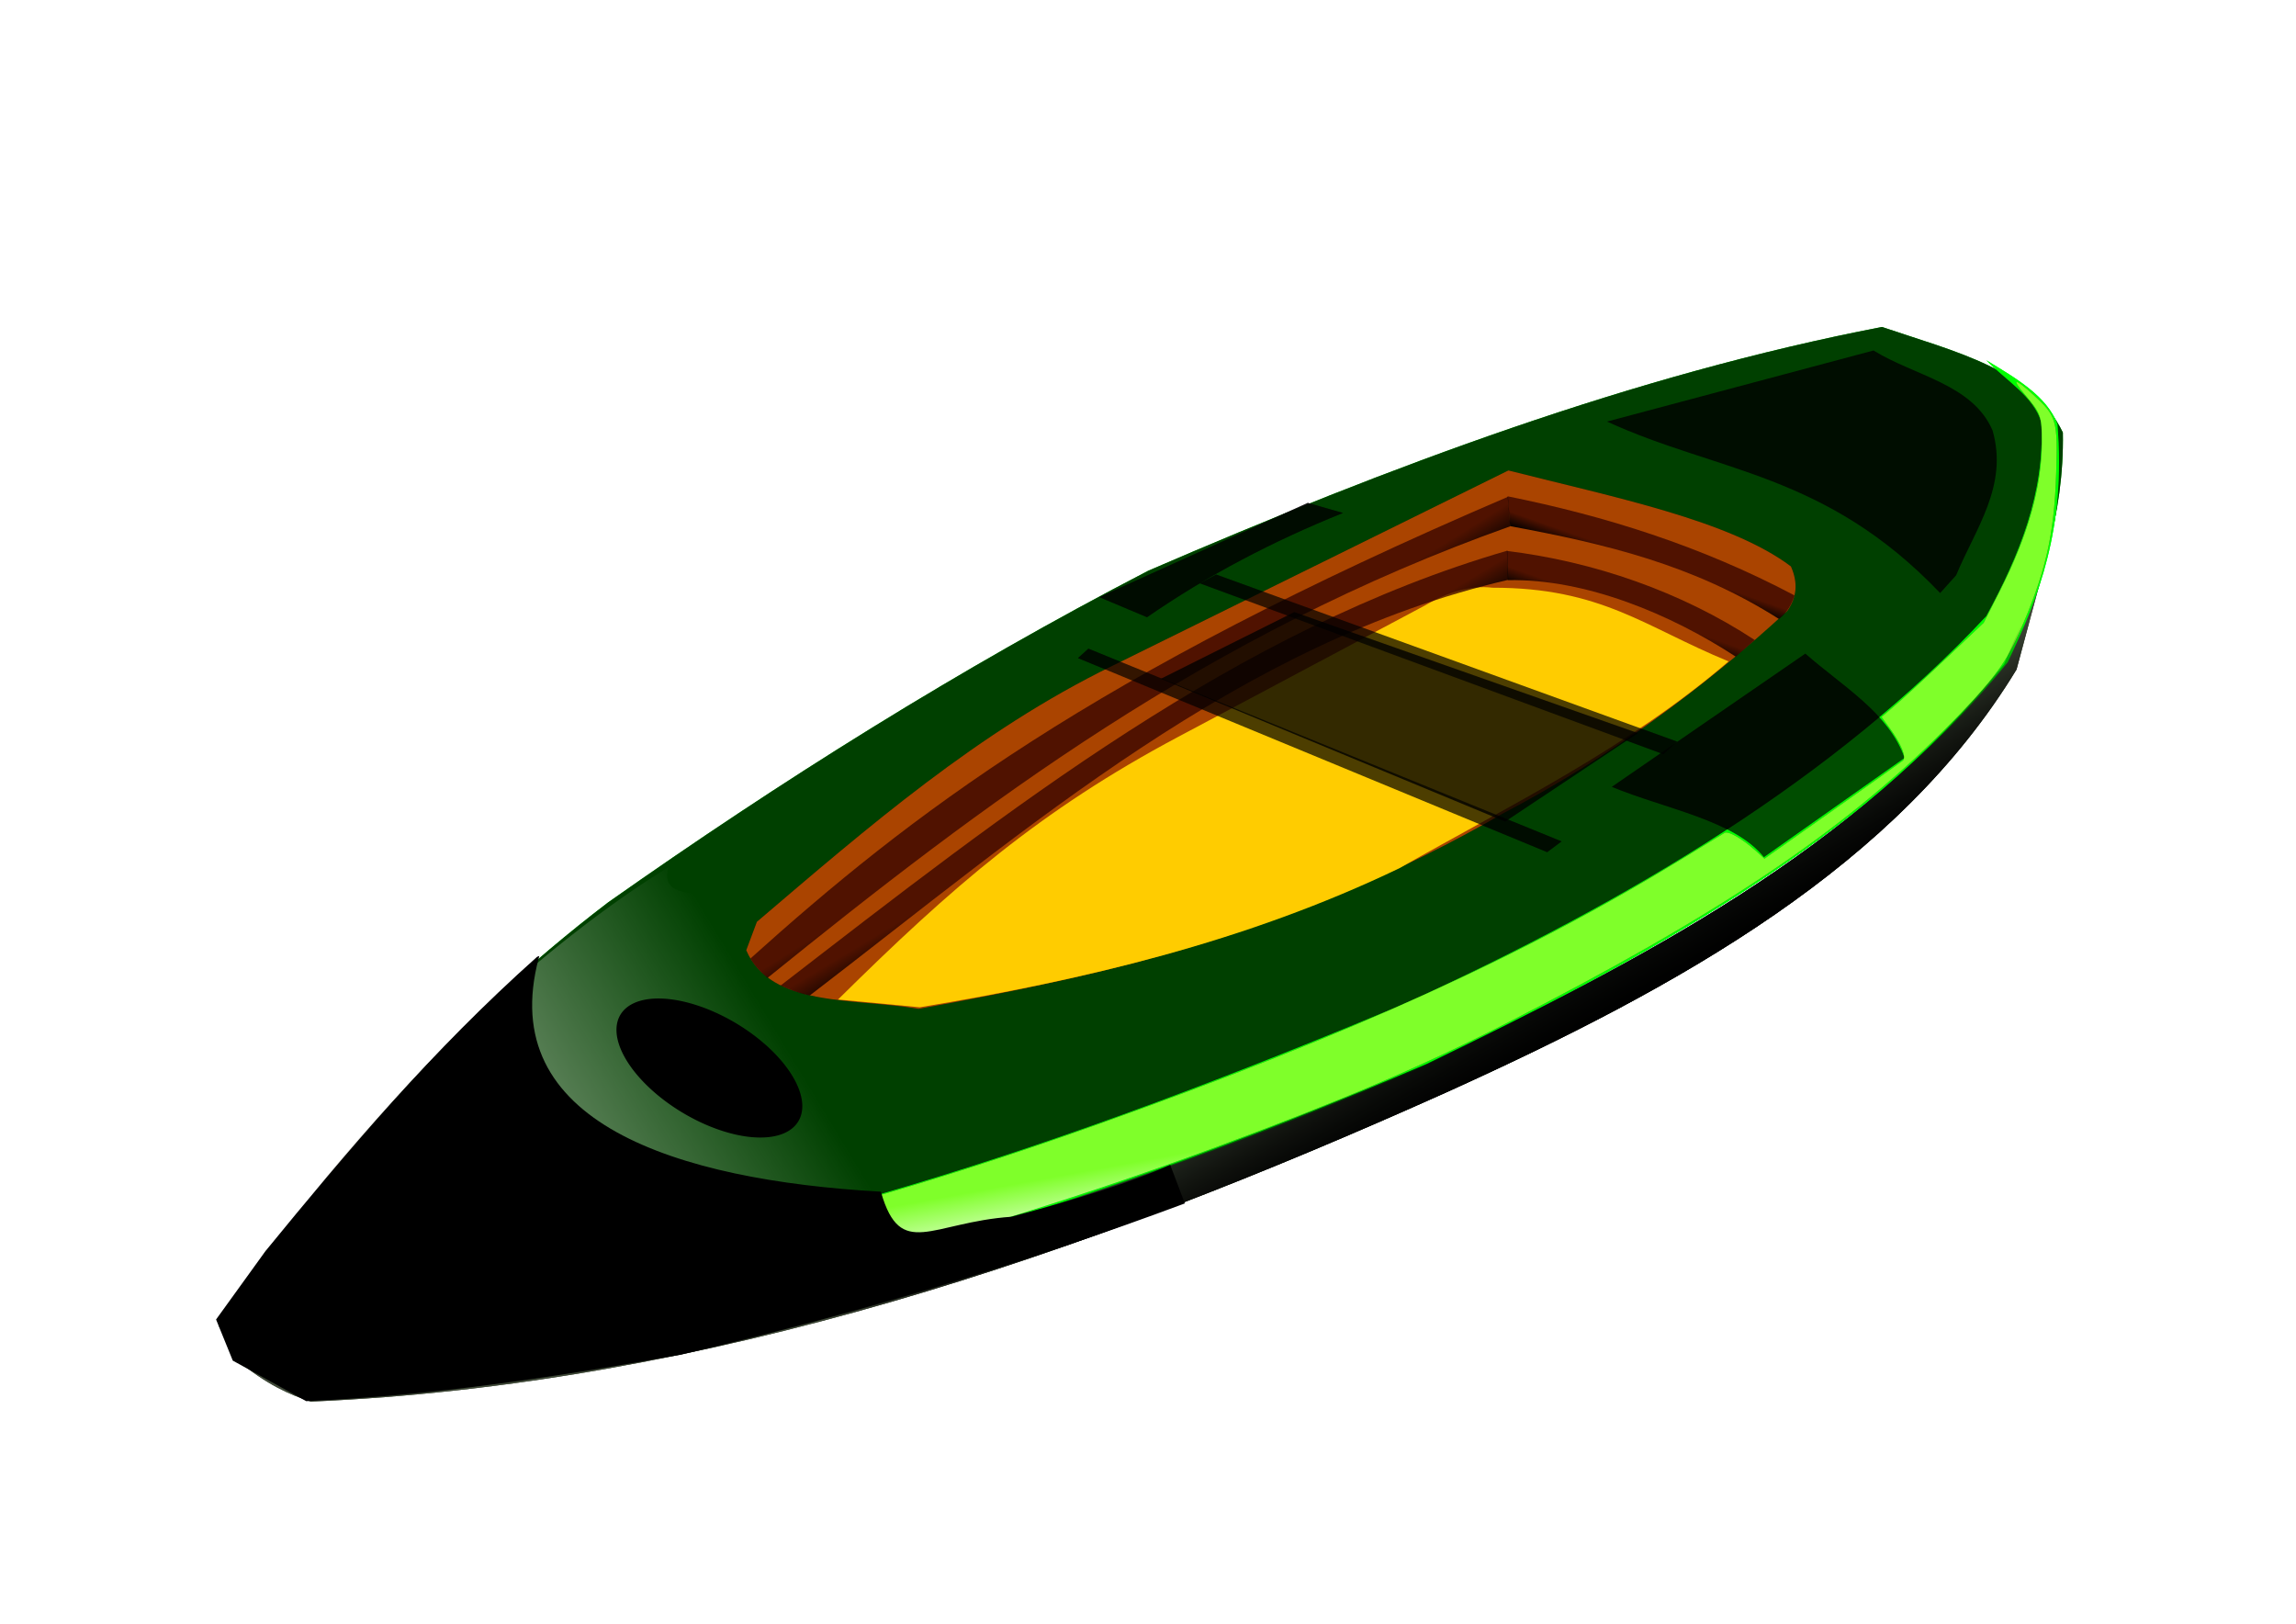 <?xml version="1.0" encoding="UTF-8"?>
<svg viewBox="0 0 1052.362 744.094" xmlns="http://www.w3.org/2000/svg" xmlns:xlink="http://www.w3.org/1999/xlink">
 <defs>
  <filter id="a" x="0" y="0" width="1" height="1">
   <feGaussianBlur in="SourceAlpha" result="result0" stdDeviation="2.3"/>
   <feMorphology in="SourceAlpha" radius="6.6" result="result1"/>
   <feGaussianBlur in="result1" stdDeviation="8.9"/>
   <feColorMatrix result="result91" values="1 0 0 0 0 0 1 0 0 0 0 0 1 0 0 0 0 0 0.3 0"/>
   <feComposite in="result0" in2="result91" operator="out" result="result2"/>
   <feGaussianBlur result="result4" stdDeviation="1.7"/>
   <feDiffuseLighting result="result92" surfaceScale="10">
    <feDistantLight azimuth="225" elevation="45"/>
   </feDiffuseLighting>
   <feBlend in2="SourceGraphic" mode="multiply" result="result93"/>
   <feComposite in2="SourceAlpha" operator="in" result="result3"/>
   <feSpecularLighting in="result4" result="result94" specularExponent="17.9" surfaceScale="5">
    <feDistantLight azimuth="225" elevation="45"/>
   </feSpecularLighting>
   <feComposite in2="result3" operator="atop"/>
  </filter>
  <linearGradient id="b">
   <stop stop-color="#fff" offset="0"/>
   <stop stop-color="#fff" stop-opacity="0" offset="1"/>
  </linearGradient>
  <linearGradient id="c">
   <stop offset="0"/>
   <stop stop-color="#784421" offset="1"/>
  </linearGradient>
  <linearGradient id="n" x1="125.53" x2="351.83" y1="601.87" y2="465.39" gradientUnits="userSpaceOnUse">
   <stop stop-color="#e3e2db" offset="0"/>
   <stop stop-color="#e3e2db" stop-opacity="0" offset="1"/>
  </linearGradient>
  <linearGradient id="d" x1="489.42" x2="456.03" y1="615.43" y2="557.61" gradientUnits="userSpaceOnUse">
   <stop offset="0"/>
   <stop stop-opacity="0" offset="1"/>
  </linearGradient>
  <linearGradient id="m" x1="542.43" x2="576.98" y1="231.61" y2="325.47" gradientUnits="userSpaceOnUse" xlink:href="#b"/>
  <linearGradient id="e" x1="807.88" x2="769.88" y1="205.7" y2="303.59" gradientUnits="userSpaceOnUse" xlink:href="#b"/>
  <linearGradient id="l" x1="252.45" x2="246.75" y1="613.8" y2="582.85" gradientUnits="userSpaceOnUse" xlink:href="#b"/>
  <linearGradient id="k" x1="69.219" x2="183.23" y1="633.34" y2="555.17" gradientUnits="userSpaceOnUse" xlink:href="#b"/>
  <linearGradient id="j" x1="751.74" x2="753.98" y1="262.59" y2="256.28" gradientUnits="userSpaceOnUse" xlink:href="#c"/>
  <linearGradient id="i" x1="740.85" x2="743.5" y1="285.48" y2="277.95" gradientUnits="userSpaceOnUse" xlink:href="#c"/>
  <linearGradient id="h" x1="526.31" x2="517.67" y1="373.26" y2="358.87" gradientUnits="userSpaceOnUse" xlink:href="#c"/>
  <linearGradient id="g" x1="536.09" x2="527.46" y1="346.77" y2="332.95" gradientUnits="userSpaceOnUse" xlink:href="#c"/>
  <linearGradient id="f" x1="382.35" x2="365.07" y1="650.81" y2="540.25" gradientUnits="userSpaceOnUse" xlink:href="#b"/>
 </defs>
 <path d="m145.11 628.93c176.76-25.213 346.48-71.533 507.88-142.81 102.16-50.037 202.65-101.47 267.18-183.11 14.512-33.114 26.045-67.121 25.336-104.8-13.846-28.856-49.941-37.174-82.919-48.369-113.89 21.951-225.44 63.835-336.28 111.71-86.651 44.911-168.62 96.371-247.61 152.02-73.798 56.253-128.97 122.38-178.51 192.33z" fill="#008000"/>
 <path d="m691.38 215.59c48.576 12.337 101.39 22.857 129.48 43.974 3.393 7.573 2.655 14.32-1.629 20.359-39.056 36.05-82.03 67.528-130.29 92.835-95.08 54.877-181.9 73.979-267.92 89.578-29.656-5.121-67.699-0.564-78.991-26.873l4.886-13.029c50.928-43.411 101.49-87.295 162.87-117.27z" fill="#a40"/>
 <path d="m691.03 215.92c48.576 12.337 101.39 22.857 129.48 43.974 3.393 7.573 2.655 14.32-1.629 20.359-39.056 36.05-82.03 67.528-130.29 92.835-95.08 54.877-181.9 73.979-267.92 89.578-29.656-5.121-67.699-0.564-78.991-26.873l4.886-13.029c50.928-43.411 101.49-87.295 162.87-117.27z" fill="url(#e)"/>
 <path d="m684.05 269.33c50.157-0.018 69.615 17.918 108.23 33.766-45.851 39.407-99.319 65.485-150.93 94.808-70.55 33.855-144.64 51.188-219.76 63.699l-37.477-3.561c52.445-51.867 92.696-86.717 155.8-120.31l113.19-60.261c11.075-6.514 21.406-9.307 30.945-8.143z" fill="#ffb380"/>
 <path d="m100.16 607.29 8.958 16.287c12.973 10.851 23.457 15.482 33.388 18.73 182.41-7.846 353.22-66.719 520.36-141.7 107.72-48.722 206.84-104.08 261.4-193.81l11.401-42.346-17.101 39.903c-68.684 85.497-165.85 135.39-264.66 183.23-164.24 70.207-333.17 118.98-508.15 140.07z" fill="#3e4837"/>
 <path d="m100.16 605.66 21.987-32.574c9.056 15.461 25.81 19.375 43.974 21.173 176.97-17.872 329.91-72.435 478.02-134.37 104.18-47.778 197.31-103.73 266.29-177.53 15.103-27.764 26.886-56.433 25.245-88.763-3.491-11.963-16.277-19.278-25.245-28.502 13.733 8.334 27.799 16.502 32.574 29.316 3.952 47.927-8.627 79.322-22.802 109.12-65.981 81.79-164.85 134.8-267.1 184.86-159.57 69.081-328.52 115.52-506.52 140.07z" fill="#0f0"/>
 <path d="m738.79 360.59 88.677-61.038c16.946 14.913 38.429 27.233 45.49 47.794l-64.493 45.49c-13.378-16.903-45.342-22.19-69.675-32.246z" fill="#4d4d4d"/>
 <path d="m599.44 230.46 16.123 4.607c-32.183 12.945-62.252 28.707-89.829 47.794l-21.881-9.213z" fill="#4d4d4d"/>
 <path d="m691.03 215.92c48.576 12.337 101.39 22.857 129.48 43.974 3.393 7.573 2.655 14.32-1.629 20.359-39.056 36.05-82.03 67.528-130.29 92.835-95.08 54.877-181.9 73.979-267.92 89.578-29.656-5.121-67.699-0.564-78.991-26.873l4.886-13.029c50.928-43.411 101.49-87.295 162.87-117.27z" fill="url(#m)"/>
 <path d="m532.06 311.07 48.945-36.277 158.35 58.734-53.552 39.732z" fill="#333"/>
 <path d="m557.4 263.28 211.33 76.585-6.334 5.758-212.48-78.312z" fill="#4d4d4d"/>
 <path d="m498.86 297.26 216.88 88.323-6.59 4.941-215.08-88.94z" fill="#4d4d4d"/>
 <path d="m123.06 616.39-22.2-10.836 10.608-15.508 10.608-15.508 3.881 4.534c5.502 6.427 17.974 12.251 30.408 14.197 8.331 1.304 12.085 1.308 23.033 0.023 108.17-12.7 208.03-36.783 324.03-78.141 117.14-41.767 195.75-77.529 268.34-122.06 9.501-5.83 17.932-10.976 18.735-11.435 1.684-0.963 8.201 2.796 14.146 8.16l4.09 3.691 31.035-21.907c17.069-12.049 31.643-22.412 32.387-23.029 1.757-1.458-0.744-7.659-5.971-14.805l-3.791-5.182 6.508-5.579c3.579-3.068 14.117-12.791 23.416-21.605l16.908-16.026 7.445-14.672c12.887-25.397 19.202-47.823 19.202-68.193 0-11.753-0.453-13.021-7.732-21.625-6.525-7.714-4.704-7.769 3.675-0.111 10.867 9.932 11.372 11.646 10.623 36.055-0.884 28.807-4.941 46.115-17.388 74.185-6.079 13.708-13.382 23.058-34.327 43.947-46.663 46.538-103.85 84.769-200.73 134.2-38.185 19.483-74.437 34.953-131.49 56.109-117.93 43.73-247.38 77.161-375.55 96.981-18.44 2.852-34.465 5.138-35.612 5.082s-12.075-4.979-24.285-10.939z" fill="#008000"/>
 <path d="m123.06 616.39-22.2-10.836 10.608-15.508 10.608-15.508 3.881 4.534c5.502 6.427 17.974 12.251 30.408 14.197 8.331 1.304 12.085 1.308 23.033 0.023 108.17-12.7 208.03-36.783 324.03-78.141 117.14-41.767 195.75-77.529 268.34-122.06 9.501-5.83 17.932-10.976 18.735-11.435 1.684-0.963 8.201 2.796 14.146 8.16l4.09 3.691 31.035-21.907c17.069-12.049 31.643-22.412 32.387-23.029 1.757-1.458-0.744-7.659-5.971-14.805l-3.791-5.182 6.508-5.579c3.579-3.068 14.117-12.791 23.416-21.605l16.908-16.026 7.445-14.672c12.887-25.397 19.202-47.823 19.202-68.193 0-11.753-0.453-13.021-7.732-21.625-6.525-7.714-4.704-7.769 3.675-0.111 10.867 9.932 11.372 11.646 10.623 36.055-0.884 28.807-4.941 46.115-17.388 74.185-6.079 13.708-13.382 23.058-34.327 43.947-46.663 46.538-103.85 84.769-200.73 134.2-38.185 19.483-74.437 34.953-131.49 56.109-117.93 43.73-247.38 77.161-375.55 96.981-18.44 2.852-34.465 5.138-35.612 5.082s-12.075-4.979-24.285-10.939z" fill="#7fff2a"/>
 <path d="m145.11 628.93c176.76-25.213 346.48-71.533 507.88-142.81 102.16-50.037 202.65-101.47 267.18-183.11 14.512-33.114 26.045-67.121 25.336-104.8-13.846-28.856-49.941-37.174-82.919-48.369-113.89 21.951-225.44 63.835-336.28 111.71-86.651 44.911-168.62 96.371-247.61 152.02-73.798 56.253-128.97 122.38-178.51 192.33z" fill="#008000" filter="url(#a)"/>
 <path d="m691.38 215.59c48.576 12.337 101.39 22.857 129.48 43.974 3.393 7.573 2.655 14.32-1.629 20.359-39.056 36.05-82.03 67.528-130.29 92.835-95.08 54.877-181.9 73.979-267.92 89.578-29.656-5.121-67.699-0.564-78.991-26.873l4.886-13.029c50.928-43.411 101.49-87.295 162.87-117.27z" fill="#a40"/>
 <path d="m691.03 215.92c48.576 12.337 101.39 22.857 129.48 43.974 3.393 7.573 2.655 14.32-1.629 20.359-39.056 36.05-82.03 67.528-130.29 92.835-95.08 54.877-181.9 73.979-267.92 89.578-29.656-5.121-67.699-0.564-78.991-26.873l4.886-13.029c50.928-43.411 101.49-87.295 162.87-117.27z" fill="url(#e)"/>
 <path d="m684.05 269.33c50.157-0.018 69.615 17.918 108.23 33.766-45.851 39.407-99.319 65.485-150.93 94.808-70.55 33.855-144.64 51.188-219.76 63.699l-37.477-3.561c52.445-51.867 92.696-86.717 155.8-120.31l113.19-60.261c11.075-6.514 21.406-9.307 30.945-8.143z" fill="#fc0"/>
 <path d="m100.16 607.29 8.958 16.287c12.973 10.851 23.457 15.482 33.388 18.73 182.41-7.846 353.22-66.719 520.36-141.7 107.72-48.722 206.84-104.08 261.4-193.81l11.401-42.346-17.101 39.903c-68.684 85.497-165.85 135.39-264.66 183.23-164.24 70.207-333.17 118.98-508.15 140.07z" fill="#3e4837"/>
 <path d="m100.16 605.66 21.987-32.574c9.056 15.461 25.81 19.375 43.974 21.173 176.97-17.872 329.91-72.435 478.02-134.37 104.18-47.778 197.31-103.73 266.29-177.53 15.103-27.764 26.886-56.433 25.245-88.763-3.491-11.963-16.277-19.278-25.245-28.502 13.733 8.334 27.799 16.502 32.574 29.316 3.952 47.927-8.627 79.322-22.802 109.12-65.981 81.79-164.85 134.8-267.1 184.86-159.57 69.081-328.52 115.52-506.52 140.07z" fill="#0f0"/>
 <path d="m738.79 360.59 88.677-61.038c16.946 14.913 38.429 27.233 45.49 47.794l-64.493 45.49c-13.378-16.903-45.342-22.19-69.675-32.246z" fill="#4d4d4d" filter="url(#a)"/>
 <path d="m599.44 230.46 16.123 4.607c-32.183 12.945-62.252 28.707-89.829 47.794l-21.881-9.213z" fill="#4d4d4d" filter="url(#a)"/>
 <path d="m343.98 439.23c73.045-65.618 155.25-129.4 347.22-211.58l1.008 13.532c-139.13 49.498-241.9 127.33-340.39 206.94-3.153-2.605-5.843-5.518-7.846-8.889z" fill="url(#g)" filter="url(#a)"/>
 <path d="m357.77 451.65c104.43-80.593 209.39-163.4 333.15-199.31l0.36 13.388c-122.32 28.382-219.76 113.5-320.09 190.45-5.484-1.133-9.435-2.841-13.424-4.535z" fill="url(#h)" filter="url(#a)"/>
 <path d="m691 227.44c44.64 8.997 88.396 22.634 131.5 45.418-1.211 4.015-3.237 7.738-7.126 10.797-39.06-24.794-79.609-34.458-123.23-42.539z" fill="url(#j)" filter="url(#a)"/>
 <path d="m690.7 252.48c39.723 4.859 79.674 18.58 113.58 40.812l-8.709 7.63c-29.662-19.352-68.634-35.745-104.44-35.053z" fill="url(#i)" filter="url(#a)"/>
 <path d="m532.06 311.07 61.16-30.577 157.54 55.477-60.881 40.546z" fill="#333" filter="url(#a)"/>
 <path d="m557.4 263.28 211.33 76.585-6.334 5.758-212.48-78.312z" fill="#4d4d4d" filter="url(#a)"/>
 <path d="m498.86 297.26 216.88 88.323-6.59 4.941-215.08-88.94z" fill="#4d4d4d" filter="url(#a)"/>
 <path d="m123.06 616.39-22.2-10.836 10.608-15.508 10.608-15.508 3.881 4.534c5.502 6.427 17.974 12.251 30.408 14.197 8.331 1.304 12.085 1.308 23.033 0.023 108.17-12.7 208.03-36.783 324.03-78.141 117.14-41.767 195.75-77.529 268.34-122.06 9.501-5.83 17.932-10.976 18.735-11.435 1.684-0.963 8.201 2.796 14.146 8.16l4.09 3.691 31.035-21.907c17.069-12.049 31.643-22.412 32.387-23.029 1.757-1.458-0.744-7.659-5.971-14.805l-3.791-5.182 6.508-5.579c3.579-3.068 14.117-12.791 23.416-21.605l16.908-16.026 7.445-14.672c12.887-25.397 19.202-47.823 19.202-68.193 0-11.753-0.453-13.021-7.732-21.625-6.525-7.714-4.704-7.769 3.675-0.111 10.867 9.932 11.372 11.646 10.623 36.055-0.884 28.807-4.941 46.115-17.388 74.185-6.079 13.708-13.382 23.058-34.327 43.947-46.663 46.538-103.85 84.769-200.73 134.2-38.185 19.483-74.437 34.953-131.49 56.109-117.93 43.73-247.38 77.161-375.55 96.981-18.44 2.852-34.465 5.138-35.612 5.082s-12.075-4.979-24.285-10.939z" fill="#008000"/>
 <path d="m123.06 616.39-22.2-10.836 10.608-15.508 10.608-15.508 3.881 4.534c5.502 6.427 17.974 12.251 30.408 14.197 8.331 1.304 12.085 1.308 23.033 0.023 108.17-12.7 208.03-36.783 324.03-78.141 117.14-41.767 195.75-77.529 268.34-122.06 9.501-5.83 17.932-10.976 18.735-11.435 1.684-0.963 8.201 2.796 14.146 8.16l4.09 3.691 31.035-21.907c17.069-12.049 31.643-22.412 32.387-23.029 1.757-1.458-0.744-7.659-5.971-14.805l-3.791-5.182 6.508-5.579c3.579-3.068 14.117-12.791 23.416-21.605l16.908-16.026 7.445-14.672c12.887-25.397 19.202-47.823 19.202-68.193 0-11.753-0.453-13.021-7.732-21.625-6.525-7.714-4.704-7.769 3.675-0.111 10.867 9.932 11.372 11.646 10.623 36.055-0.884 28.807-4.941 46.115-17.388 74.185-6.079 13.708-13.382 23.058-34.327 43.947-46.663 46.538-103.85 84.769-200.73 134.2-38.185 19.483-74.437 34.953-131.49 56.109-117.93 43.73-247.38 77.161-375.55 96.981-18.44 2.852-34.465 5.138-35.612 5.082s-12.075-4.979-24.285-10.939z" fill="#7fff2a"/>
 <path d="m736.57 193.19 122.15-32.574c18.767 11.635 45.419 15.386 54.561 36.645 7.305 25.34-7.87 45.061-16.694 66.369l-7.329 8.143c-52.654-55.199-101.97-55.246-152.69-78.584z" fill="#333" filter="url(#a)"/>
 <path d="m306.34 397.45c-52.456 31.954-127.65 98.009-183.69 177.35 3.495 8.098 34.709 20.683 44.339 19.578 153.42-18.97 274.46-51.846 306.36-94.407-22.096-2.691-24.931-28.009-71.935-28.194-14.087-5.253-34.003-47.144-58.264-49.516-8.441-19.962-42.027-4.854-36.814-24.816z" fill="url(#n)"/>
 <path d="m123.06 616.39-22.2-10.836 10.608-15.508 10.608-15.508 3.881 4.534c5.502 6.427 17.974 12.251 30.408 14.197 8.331 1.304 12.085 1.308 23.033 0.023 108.17-12.7 208.03-36.783 324.03-78.141 117.14-41.767 195.75-77.529 268.34-122.06 9.501-5.83 17.932-10.976 18.735-11.435 1.684-0.963 8.201 2.796 14.146 8.16l4.09 3.691 31.035-21.907c17.069-12.049 31.643-22.412 32.387-23.029 1.757-1.458-0.744-7.659-5.971-14.805l-3.791-5.182 6.508-5.579c3.579-3.068 14.117-12.791 23.416-21.605l16.908-16.026 7.445-14.672c12.887-25.397 19.202-47.823 19.202-68.193 0-11.753-0.453-13.021-7.732-21.625-6.525-7.714-4.704-7.769 3.675-0.111 10.867 9.932 11.372 11.646 10.623 36.055-0.884 28.807-4.941 46.115-17.388 74.185-6.079 13.708-13.382 23.058-34.327 43.947-46.663 46.538-103.85 84.769-200.73 134.2-38.185 19.483-74.437 34.953-131.49 56.109-117.93 43.73-247.38 77.161-375.55 96.981-18.44 2.852-34.465 5.138-35.612 5.082s-12.075-4.979-24.285-10.939z" fill="url(#l)"/>
 <path d="m123.06 616.39-22.2-10.836 10.608-15.508 10.608-15.508 3.881 4.534c5.502 6.427 17.974 12.251 30.408 14.197 8.331 1.304 12.085 1.308 23.033 0.023 108.17-12.7 208.03-36.783 324.03-78.141 117.14-41.767 195.75-77.529 268.34-122.06 9.501-5.83 17.932-10.976 18.735-11.435 1.684-0.963 8.201 2.796 14.146 8.16l4.09 3.691 31.035-21.907c17.069-12.049 31.643-22.412 32.387-23.029 1.757-1.458-0.744-7.659-5.971-14.805l-3.791-5.182 6.508-5.579c3.579-3.068 14.117-12.791 23.416-21.605l16.908-16.026 7.445-14.672c12.887-25.397 19.202-47.823 19.202-68.193 0-11.753-0.453-13.021-7.732-21.625-6.525-7.714-4.704-7.769 3.675-0.111 10.867 9.932 11.372 11.646 10.623 36.055-0.884 28.807-4.941 46.115-17.388 74.185-6.079 13.708-13.382 23.058-34.327 43.947-46.663 46.538-103.85 84.769-200.73 134.2-38.185 19.483-74.437 34.953-131.49 56.109-117.93 43.73-247.38 77.161-375.55 96.981-18.44 2.852-34.465 5.138-35.612 5.082s-12.075-4.979-24.285-10.939z" fill="url(#k)"/>
 <path d="m100.16 607.29 8.958 16.287c12.973 10.851 23.457 15.482 33.388 18.73 182.41-7.846 353.22-66.719 520.36-141.7 107.72-48.722 206.84-104.08 261.4-193.81l11.401-42.346-17.101 39.903c-68.684 85.497-165.85 135.39-264.66 183.23-164.24 70.207-333.17 118.98-508.15 140.07z" fill="url(#d)"/>
 <path d="m246.45 438.91c-20.244 75.94 63.542 102.36 156.91 107.68 9.13 31.534 23.81 14.025 60.174 11.517 29.493-7.87 55.3-15.739 72.554-23.609l6.334 16.699c-71.682 26.672-147.91 50.1-230.33 69.099-56.598 10.106-113.48 18.805-171.6 21.306l-33.398-18.426-7.486-18.426 22.457-31.095c37.657-46.001 76.155-91.762 124.38-134.74z" filter="url(#a)" stroke="#000"/>
 <path d="m123.06 616.39-22.2-10.836 10.608-15.508 10.608-15.508 3.881 4.534c5.502 6.427 17.974 12.251 30.408 14.197 8.331 1.304 12.085 1.308 23.033 0.023 108.17-12.7 208.03-36.783 324.03-78.141 117.14-41.767 195.75-77.529 268.34-122.06 9.501-5.83 17.932-10.976 18.735-11.435 1.684-0.963 8.201 2.796 14.146 8.16l4.09 3.691 31.035-21.907c17.069-12.049 31.643-22.412 32.387-23.029 1.757-1.458-0.744-7.659-5.971-14.805l-3.791-5.182 6.508-5.579c3.579-3.068 14.117-12.791 23.416-21.605l16.908-16.026 7.445-14.672c12.887-25.397 19.202-47.823 19.202-68.193 0-11.753-0.453-13.021-7.732-21.625-6.525-7.714-4.704-7.769 3.675-0.111 10.867 9.932 11.372 11.646 10.623 36.055-0.884 28.807-4.941 46.115-17.388 74.185-6.079 13.708-13.382 23.058-34.327 43.947-46.663 46.538-103.85 84.769-200.73 134.2-38.185 19.483-74.437 34.953-131.49 56.109-117.93 43.73-247.38 77.161-375.55 96.981-18.44 2.852-34.465 5.138-35.612 5.082s-12.075-4.979-24.285-10.939z" fill="url(#f)" filter="url(#a)"/>
 <path d="m100.16 607.29 8.958 16.287c12.973 10.851 23.457 15.482 33.388 18.73 182.41-7.846 353.22-66.719 520.36-141.7 107.72-48.722 206.84-104.08 261.4-193.81l11.401-42.346-17.101 39.903c-68.684 85.497-165.85 135.39-264.66 183.23-164.24 70.207-333.17 118.98-508.15 140.07z" fill="url(#d)" filter="url(#a)"/>
 <path transform="matrix(.474 .411 -.661 .295 583.95 295.79)" d="m198.08 481.52a72.554 38.005 0 1 1 -2e-3 -0.252" filter="url(#a)"/>
</svg>
